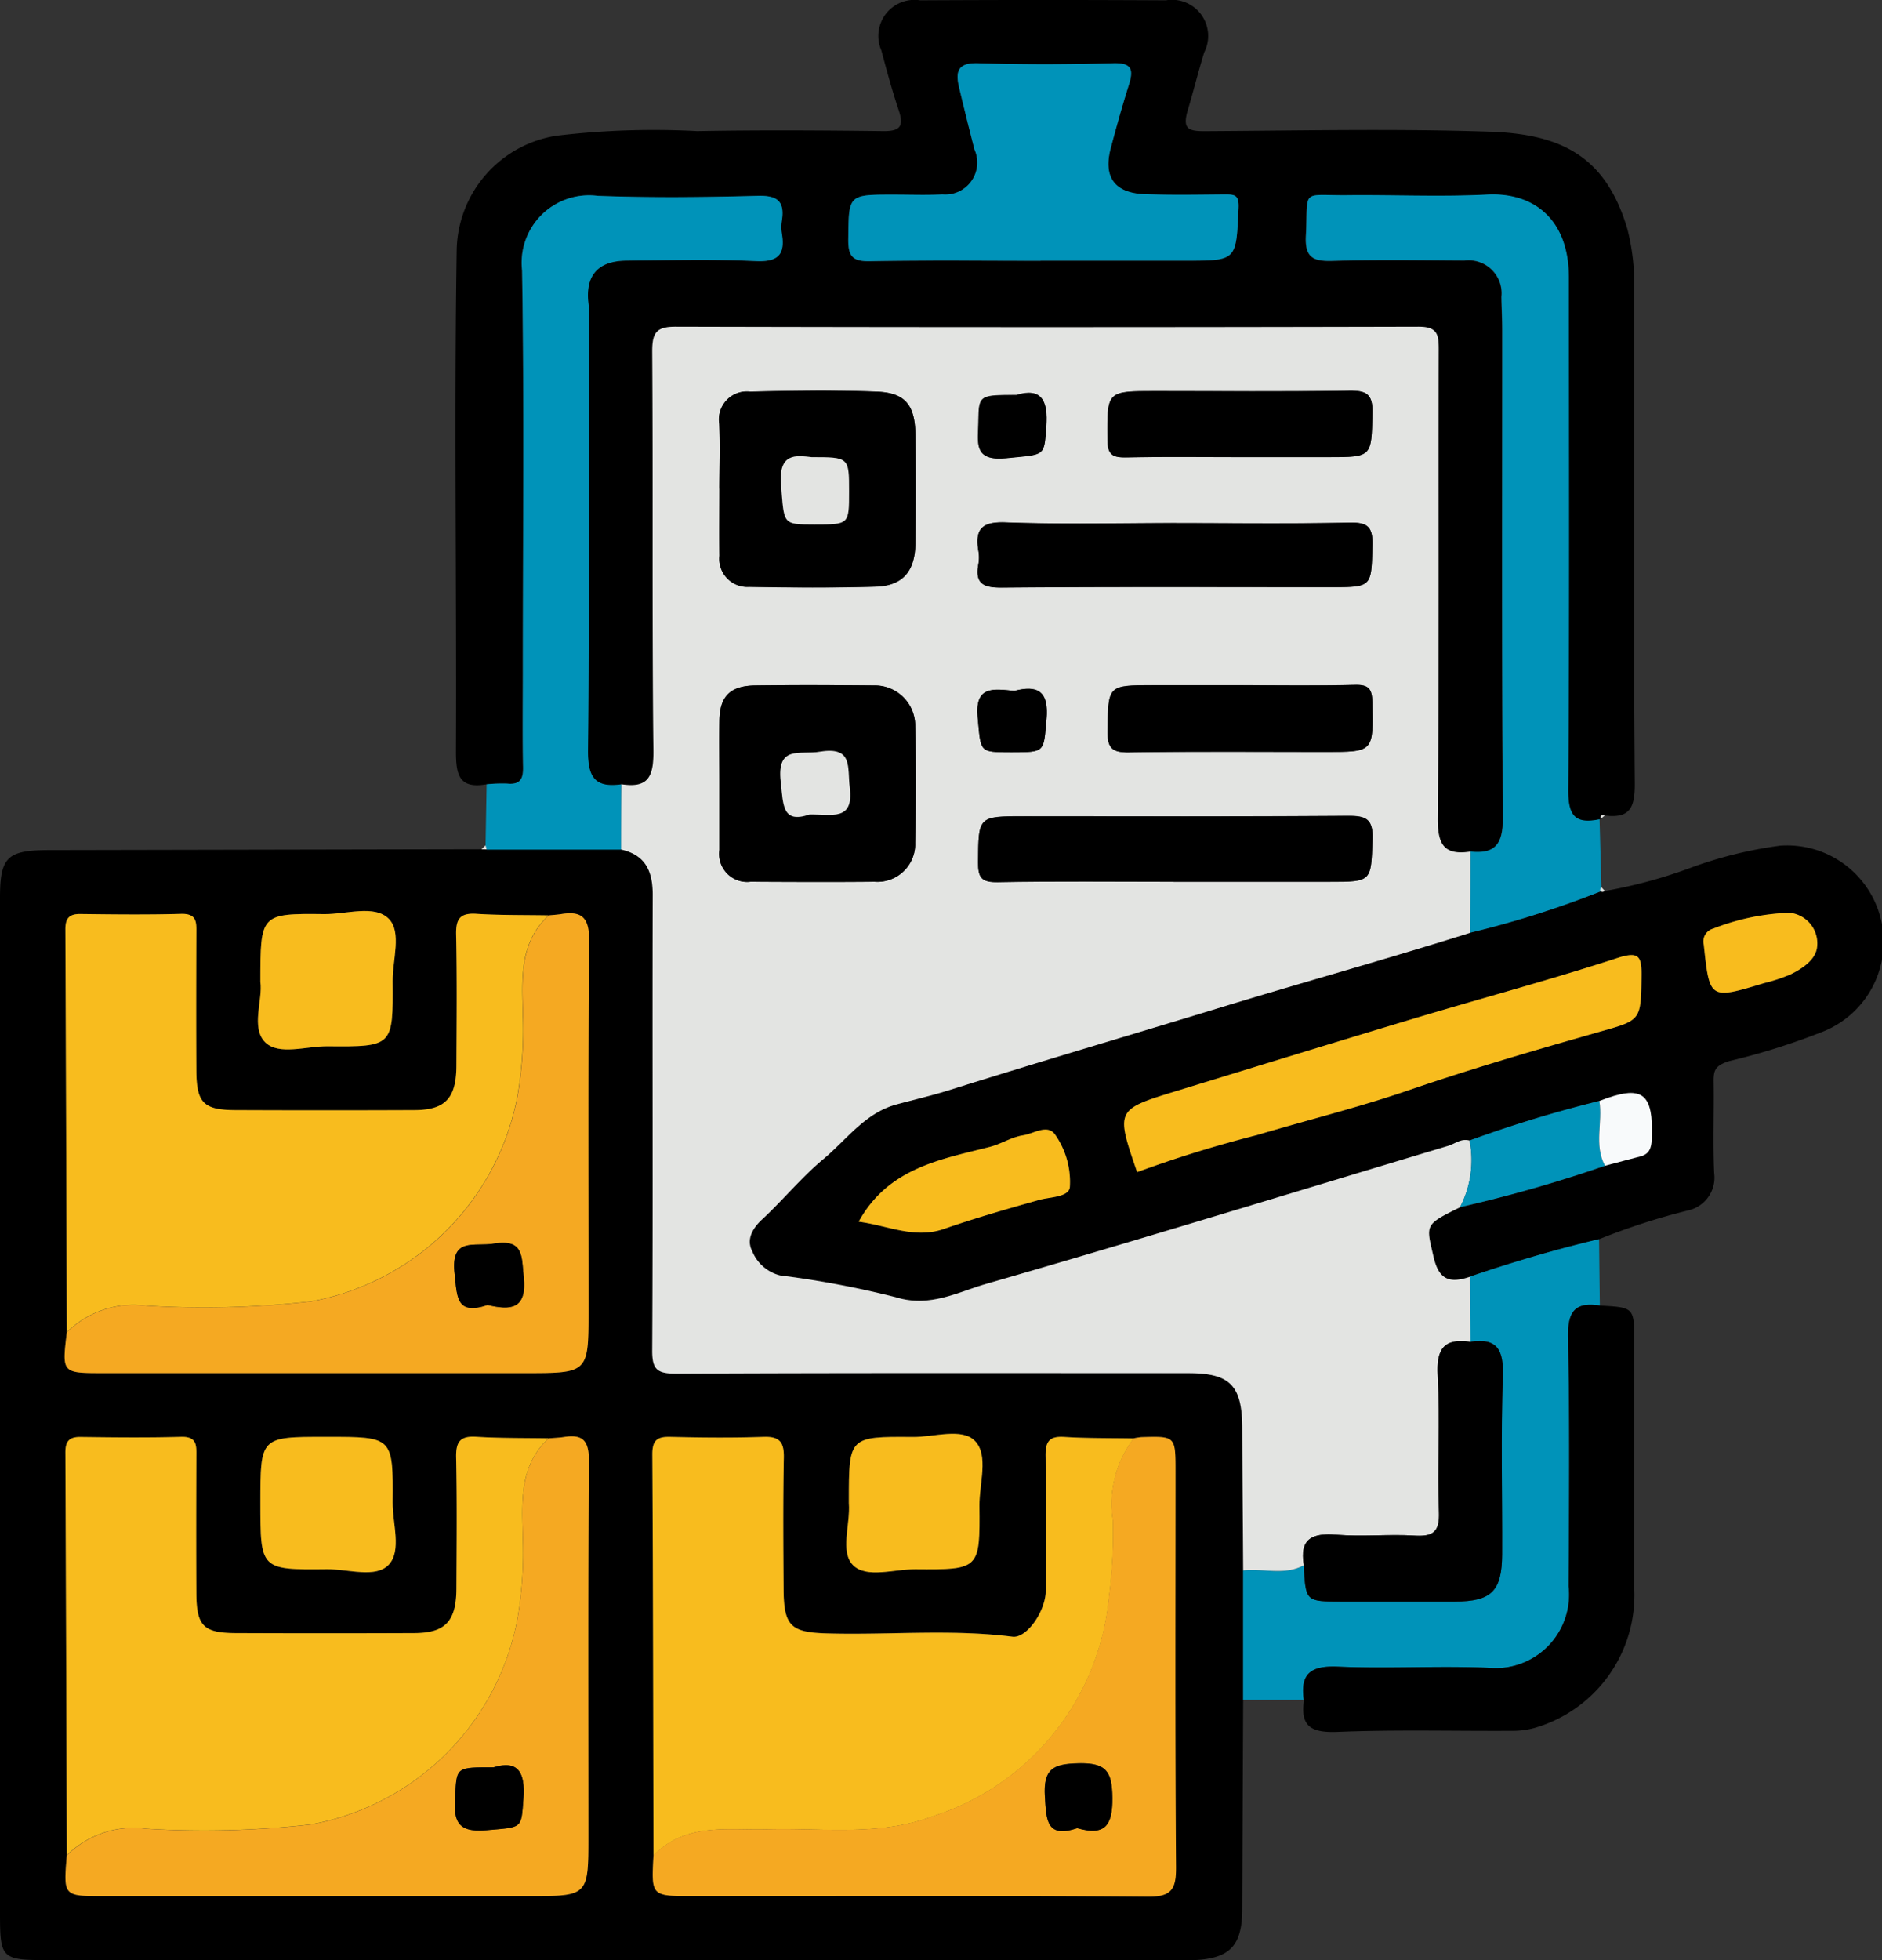 <svg id="Grupo_953193" data-name="Grupo 953193" xmlns="http://www.w3.org/2000/svg" xmlns:xlink="http://www.w3.org/1999/xlink" width="71.048" height="73.983" viewBox="0 0 71.048 73.983">
  <rect x="0" y="0" width="71.048" height="73.983" fill="#333333" stroke="none"/>
  <defs>
    <clipPath id="clip-path">
      <rect id="Rectángulo_351912" data-name="Rectángulo 351912" width="71.048" height="73.984" fill="none"/>
    </clipPath>
  </defs>
  <g id="Grupo_953192" data-name="Grupo 953192" clip-path="url(#clip-path)">
    <path id="Trazado_661972" data-name="Trazado 661972" d="M46.931,196.027q-.018,3.953-.035,7.907c-.006,1.367-.462,1.85-1.812,1.912-.195.009-.391,0-.586,0H1.82c-1.775,0-1.82-.046-1.82-1.8q0-19.14,0-38.281c0-1.557.265-1.811,1.869-1.814l16.307-.032.19.006,5.08,0c.911.206,1.194.8,1.191,1.7-.017,5.729.013,11.458-.018,17.187,0,.737.182.9.9.894,6.445-.031,12.891-.019,19.337-.018,1.582,0,2.031.463,2.038,2.077.007,1.789.023,3.579.035,5.368q0,2.444,0,4.889M2.524,182.155c-.187,1.537-.187,1.537,1.377,1.537H19.809c2.4,0,2.4,0,2.4-2.376,0-4.652-.021-9.3.02-13.956.007-.831-.251-1.12-1.039-.994-.159.026-.321.034-.482.051-.909-.016-1.82,0-2.727-.058-.613-.039-.776.189-.764.778.035,1.658.018,3.317.01,4.976-.006,1.217-.426,1.652-1.6,1.655q-3.366.008-6.733,0c-1.212,0-1.477-.27-1.484-1.484-.011-1.724-.007-3.447,0-5.171,0-.41.037-.769-.576-.752-1.268.035-2.537.022-3.8.005-.424-.005-.57.164-.568.575q.035,7.608.055,15.216m0,19.739c-.129,1.537-.129,1.538,1.388,1.538h16.02c2.282,0,2.282,0,2.282-2.265,0-4.721-.017-9.443.018-14.163.006-.751-.223-1.014-.939-.9-.191.031-.387.035-.58.051-.909-.016-1.82,0-2.727-.058-.613-.039-.776.189-.764.778.035,1.658.018,3.317.01,4.976-.006,1.217-.426,1.652-1.6,1.655q-3.366.008-6.733,0c-1.212,0-1.477-.27-1.484-1.484-.011-1.723-.007-3.447,0-5.171,0-.41.037-.769-.576-.752-1.268.035-2.537.022-3.8.005-.424-.005-.57.164-.568.575q.035,7.608.055,15.215M42.8,186.155c-.878-.016-1.757,0-2.632-.057-.582-.037-.705.2-.7.732.029,1.692.021,3.386.006,5.078-.007.781-.726,1.8-1.253,1.73-2.329-.3-4.665-.058-7-.125-1.36-.039-1.632-.275-1.642-1.653-.012-1.66-.024-3.321.008-4.981.012-.587-.156-.806-.768-.784-1.17.043-2.344.032-3.516,0-.5-.012-.684.125-.681.654.028,5.045.032,10.09.044,15.136-.087,1.543-.087,1.543,1.46,1.543,5.724,0,11.448-.025,17.172.024.931.008,1.1-.282,1.093-1.134-.038-4.975-.019-9.952-.019-14.927,0-1.323,0-1.324-1.293-1.285a2.174,2.174,0,0,0-.287.046M9.829,168.923c.1.68-.372,1.74.187,2.286.509.5,1.547.14,2.351.146,2.463.021,2.476.007,2.456-2.456-.006-.8.35-1.849-.143-2.351-.538-.547-1.6-.172-2.432-.181-2.419-.026-2.419-.009-2.419,2.556M12.372,186.1h-.1c-2.446,0-2.446,0-2.446,2.486,0,2.519,0,2.535,2.51,2.509.8-.008,1.834.365,2.337-.172s.14-1.549.146-2.353c.02-2.47.007-2.47-2.45-2.47M32.046,188.5c0,.032,0,.065,0,.1.06.8-.348,1.841.163,2.344s1.546.142,2.349.149c2.425.022,2.44.008,2.417-2.4-.008-.834.358-1.895-.168-2.441-.491-.509-1.544-.143-2.348-.151-2.413-.022-2.413-.008-2.413,2.4" transform="translate(0 -131.867)"/>
    <path id="Trazado_661973" data-name="Trazado 661973" d="M89.116,29.6c-1.041.183-1.16-.355-1.156-1.254.027-6.313-.071-12.627.027-18.939a4.453,4.453,0,0,1,3.762-4.283,30.988,30.988,0,0,1,5.318-.175c2.343-.043,4.687-.029,7.03,0,.663.008.77-.213.575-.793-.249-.741-.451-1.5-.654-2.254A1.363,1.363,0,0,1,105.483.012q4.638-.025,9.276,0a1.365,1.365,0,0,1,1.447,1.967c-.222.717-.4,1.444-.614,2.158s-.011.818.634.814c3.58-.02,7.163-.1,10.739.019,2.717.087,4.4.92,5.216,3.672a8.37,8.37,0,0,1,.255,2.388c0,6.183-.024,12.367.026,18.55.007.919-.2,1.316-1.127,1.2-.128-.036-.18.016-.169.144l-.044.005c-.927.2-1.187-.142-1.18-1.107.048-6.447.028-12.894.023-19.341,0-2.234-1.36-3.218-3.075-3.13-1.754.09-3.516.006-5.274.024-1.8.018-1.487-.281-1.577,1.532-.041.821.277.964,1,.944,1.659-.047,3.321-.021,4.982-.012a1.244,1.244,0,0,1,1.4,1.368c.006.423.029.846.029,1.269,0,6.122-.021,12.243.025,18.364.007.968-.239,1.413-1.228,1.307-1.009.151-1.241-.278-1.232-1.273.054-5.893.021-11.786.036-17.679,0-.571-.053-.86-.764-.858q-14.017.039-28.035,0c-.74,0-.9.226-.891.936.034,5.014-.013,10.029.045,15.042.011.974-.168,1.453-1.21,1.29-1.008.143-1.268-.282-1.258-1.287.054-5.4.026-10.8.026-16.207a4.273,4.273,0,0,0,0-.583c-.154-1.1.319-1.682,1.434-1.69,1.627-.013,3.257-.056,4.881.018.85.039,1.108-.254.979-1.037a1.577,1.577,0,0,1,0-.487c.11-.713-.147-.957-.9-.937-2.016.054-4.037.077-6.053,0a2.546,2.546,0,0,0-2.854,2.819c.083,5.043.029,10.089.029,15.133,0,1.2-.016,2.409.008,3.612.009.452-.116.667-.6.619a5.555,5.555,0,0,0-.778.027M110.031,9.842H115.5c1.946,0,1.91,0,2-1.973.024-.51-.137-.528-.511-.525-1.01.008-2.02.028-3.029-.01-1.141-.043-1.574-.648-1.283-1.742.212-.8.434-1.6.683-2.383.184-.583.114-.84-.606-.819-1.692.051-3.388.055-5.08,0-.794-.026-.863.333-.717.935q.281,1.161.575,2.319a1.209,1.209,0,0,1-1.207,1.7c-.617.03-1.237.007-1.856.007-1.715,0-1.685,0-1.7,1.692-.006.634.166.83.811.818,2.149-.039,4.3-.015,6.449-.015" transform="translate(-70.746 0)"/>
    <path id="Trazado_661974" data-name="Trazado 661974" d="M177.028,164.939a18.65,18.65,0,0,0,3.149-.844,15.757,15.757,0,0,1,3.462-.867,3.644,3.644,0,0,1,1.5,7.063,25.568,25.568,0,0,1-3.414,1.066c-.57.178-.6.378-.593.823.016,1.138-.032,2.278.02,3.413a1.266,1.266,0,0,1-.976,1.4,25.166,25.166,0,0,0-3.365,1.087c-1.649.391-3.272.869-4.875,1.416-.732.249-1.174.155-1.379-.753-.276-1.22-.361-1.2,1-1.87a51.835,51.835,0,0,0,5.475-1.563c.443-.117.885-.237,1.329-.351.34-.087.421-.315.435-.643.073-1.775-.342-2.085-1.977-1.451a47.471,47.471,0,0,0-4.9,1.492c-.311-.091-.548.124-.815.2-5.812,1.745-11.612,3.531-17.443,5.21-1.076.31-2.124.9-3.408.5a36.165,36.165,0,0,0-4.372-.823,1.545,1.545,0,0,1-1.047-.92c-.219-.42-.008-.837.373-1.19.8-.738,1.491-1.591,2.322-2.284.876-.73,1.564-1.734,2.748-2.056.666-.181,1.34-.336,2-.543,3.416-1.075,6.854-2.082,10.278-3.13,3.123-.955,6.274-1.825,9.39-2.809a36.608,36.608,0,0,0,4.913-1.556l.09.018Zm-17.66,10.611a45.8,45.8,0,0,1,4.529-1.4c1.911-.569,3.851-1.048,5.734-1.695,2.338-.8,4.709-1.495,7.082-2.17,1.678-.478,1.674-.4,1.7-2.146.009-.753-.107-.933-.925-.667-2.528.822-5.1,1.511-7.646,2.275-3,.9-5.99,1.822-8.982,2.739-2.3.7-2.3.709-1.488,3.064m-10.514,1.869c1.114.145,2.107.657,3.215.274,1.19-.412,2.4-.761,3.615-1.1.382-.107,1.105-.1,1.142-.479a3.11,3.11,0,0,0-.548-1.971c-.291-.425-.8-.05-1.218.016-.45.071-.814.324-1.251.436-1.854.475-3.833.791-4.955,2.825m36.177-10.332a1.16,1.16,0,0,0-1.046-1.325,8.714,8.714,0,0,0-2.877.6.5.5,0,0,0-.35.607c.221,2.07.218,2.071,2.283,1.446a6.5,6.5,0,0,0,.989-.326c.5-.243.934-.567,1-1" transform="translate(-116.44 -131.31)"/>
    <path id="Trazado_661975" data-name="Trazado 661975" d="M263.2,63.836a36.6,36.6,0,0,1-4.914,1.556q0-1.531.006-3.063c.99.107,1.236-.339,1.228-1.307-.046-6.121-.023-12.242-.025-18.364,0-.423-.023-.846-.029-1.269a1.244,1.244,0,0,0-1.4-1.368c-1.661-.009-3.322-.035-4.982.012-.725.021-1.042-.123-1-.944.09-1.813-.22-1.514,1.577-1.532,1.758-.018,3.52.066,5.274-.024,1.715-.088,3.073.9,3.075,3.13,0,6.447.024,12.894-.023,19.341-.007.965.253,1.3,1.18,1.107l.071,2.557a.21.21,0,0,0-.034.168" transform="translate(-202.782 -30.19)" fill="#0093b9"/>
    <path id="Trazado_661976" data-name="Trazado 661976" d="M93.779,59.989a5.616,5.616,0,0,1,.778-.027c.484.047.609-.168.6-.619-.024-1.2-.008-2.408-.008-3.612,0-5.045.054-10.09-.029-15.133a2.546,2.546,0,0,1,2.854-2.819c2.015.076,4.036.053,6.053,0,.752-.02,1.009.224.9.937a1.571,1.571,0,0,0,0,.487c.129.783-.129,1.076-.979,1.038-1.624-.074-3.254-.031-4.881-.018-1.115.009-1.588.587-1.434,1.69a4.273,4.273,0,0,1,0,.583c0,5.4.028,10.805-.026,16.207-.01,1.005.251,1.43,1.259,1.287q0,1.232-.01,2.464l-5.08,0a.56.56,0,0,0-.037-.153l.04-2.306" transform="translate(-75.409 -30.388)" fill="#0093b9"/>
    <path id="Trazado_661977" data-name="Trazado 661977" d="M248.573,240.589c1.6-.546,3.227-1.025,4.875-1.415q.014,1.254.029,2.507c-.981-.153-1.221.264-1.2,1.231.069,3.123.037,6.248.022,9.372a2.776,2.776,0,0,1-3.038,3.069c-1.884-.081-3.777.04-5.661-.042-1-.044-1.448.233-1.3,1.256h-2.29q0-2.445,0-4.889c.761-.086,1.555.209,2.289-.194.071,1.369.071,1.369,1.42,1.369,1.428,0,2.856,0,4.284,0,1.383,0,1.778-.391,1.784-1.786.009-2.239-.048-4.48.026-6.717.032-.97-.185-1.462-1.228-1.3q-.007-1.23-.015-2.459" transform="translate(-193.081 -192.406)" fill="#0093b9"/>
    <path id="Trazado_661978" data-name="Trazado 661978" d="M251.592,266.755c-.151-1.024.3-1.3,1.3-1.256,1.884.083,3.777-.039,5.661.043a2.776,2.776,0,0,0,3.038-3.069c.015-3.124.047-6.249-.022-9.372-.021-.967.219-1.383,1.2-1.231,1.293.069,1.295.069,1.3,1.368q0,4.686,0,9.371a5.216,5.216,0,0,1-3.8,5.212,3.134,3.134,0,0,1-.843.1c-2.18.012-4.363-.048-6.539.04-.979.04-1.449-.174-1.286-1.21" transform="translate(-202.371 -202.595)"/>
    <path id="Trazado_661979" data-name="Trazado 661979" d="M308.938,171.379a.21.21,0,0,1,.034-.168l.141.151-.085.034Z" transform="translate(-248.524 -137.733)" fill="#e3e4e2"/>
    <path id="Trazado_661980" data-name="Trazado 661980" d="M93.107,163.172a.55.55,0,0,1,.037.153l-.19-.007.153-.146" transform="translate(-74.778 -131.266)" fill="#e3e4e2"/>
    <path id="Trazado_661981" data-name="Trazado 661981" d="M308.988,157.471c-.011-.128.041-.18.169-.144l-.169.144" transform="translate(-248.568 -126.555)" fill="#e3e4e2"/>
    <path id="Trazado_661982" data-name="Trazado 661982" d="M145.679,109.8c-.734.4-1.528.109-2.289.194-.012-1.789-.028-3.579-.034-5.368-.006-1.614-.455-2.077-2.038-2.077-6.446,0-12.891-.013-19.337.018-.722,0-.908-.157-.9-.894.031-5.729,0-11.458.018-17.187,0-.894-.28-1.492-1.191-1.7q0-1.232.01-2.464c1.041.163,1.221-.317,1.209-1.29-.057-5.013-.011-10.028-.045-15.042,0-.711.151-.938.891-.936q14.017.035,28.035,0c.711,0,.765.287.764.858-.015,5.893.018,11.786-.036,17.679-.009.995.223,1.424,1.232,1.273q0,1.531-.006,3.063c-3.116.985-6.267,1.854-9.39,2.81-3.424,1.047-6.862,2.055-10.278,3.13-.658.207-1.332.361-2,.543-1.184.323-1.872,1.326-2.748,2.056-.831.693-1.525,1.546-2.321,2.284-.381.353-.592.77-.373,1.19a1.545,1.545,0,0,0,1.047.92,36.2,36.2,0,0,1,4.373.823c1.285.4,2.332-.188,3.408-.5,5.831-1.679,11.631-3.465,17.443-5.21.268-.08.5-.295.815-.2a3.864,3.864,0,0,1-.362,2.516c-1.364.67-1.28.651-1,1.87.206.908.647,1,1.379.752q.007,1.23.015,2.459c-1-.147-1.288.262-1.232,1.266.1,1.714-.019,3.439.047,5.155.029.769-.231.934-.933.891-.97-.059-1.951.046-2.917-.032-.909-.073-1.427.123-1.249,1.154M123.618,80.266q0,1.268,0,2.535a1.057,1.057,0,0,0,1.176,1.2c1.56.008,3.12.016,4.68,0a1.425,1.425,0,0,0,1.535-1.471q.048-2.241,0-4.485a1.523,1.523,0,0,0-1.553-1.452c-1.5-.011-2.99-.017-4.485,0-.949.013-1.34.414-1.353,1.332-.011.78,0,1.56,0,2.34m0-11.1c0,.846-.008,1.692,0,2.538a1.058,1.058,0,0,0,1.12,1.172c1.594.029,3.19.04,4.783-.008,1.019-.03,1.483-.578,1.495-1.634q.022-2.05,0-4.1c-.012-1.113-.377-1.583-1.452-1.625-1.592-.062-3.189-.039-4.782,0a1.057,1.057,0,0,0-1.17,1.217c.033.812.007,1.627,0,2.44M140.766,84h5.857c1.643,0,1.592,0,1.651-1.6.029-.777-.246-.893-.937-.888-4.067.031-8.134.015-12.2.015-1.767,0-1.738,0-1.754,1.729-.005.593.131.768.747.757,2.212-.041,4.425-.016,6.637-.016m.1-13.535c-2.149,0-4.3.053-6.446-.025-.9-.033-1.165.254-1.026,1.08a1.419,1.419,0,0,1,0,.487c-.141.755.193.9.9.893,4.135-.035,8.27-.017,12.406-.017,1.566,0,1.527,0,1.569-1.584.018-.691-.18-.864-.86-.85-2.181.046-4.363.017-6.544.017m2.448,6.12h-3.322c-1.732,0-1.7,0-1.724,1.726-.009.634.157.818.8.808,2.474-.039,4.949-.016,7.424-.016,1.828,0,1.808,0,1.771-1.873-.01-.505-.132-.67-.654-.657-1.432.036-2.865.012-4.3.012m-.124-8.611h3.41c1.673,0,1.633,0,1.671-1.667.017-.714-.223-.849-.881-.839-2.435.039-4.871.015-7.307.015-1.857,0-1.826,0-1.816,1.835,0,.6.225.676.733.666,1.4-.03,2.793-.01,4.19-.01m-8.342-2.345c-1.449,0-1.437,0-1.454,1.054-.012.745-.2,1.456,1.062,1.327,1.471-.151,1.415-.04,1.5-1.186.079-1.025-.212-1.468-1.111-1.2M134.759,76.8c-.813-.082-1.508-.2-1.389,1.016.126,1.294.028,1.3,1.266,1.3,1.3,0,1.216-.008,1.33-1.238.1-1.093-.352-1.3-1.206-1.082" transform="translate(-96.458 -50.723)" fill="#e3e4e2"/>
    <path id="Trazado_661983" data-name="Trazado 661983" d="M125.994,293.115c-.011-5.045-.016-10.091-.044-15.136,0-.529.186-.666.681-.654,1.171.028,2.345.039,3.515,0,.612-.022.779.2.768.784-.033,1.66-.021,3.32-.009,4.981.01,1.379.282,1.615,1.643,1.653,2.331.067,4.667-.17,7,.125.528.067,1.247-.95,1.254-1.73.014-1.693.023-3.386-.006-5.079-.009-.532.115-.769.7-.732.875.056,1.755.041,2.632.057a4.046,4.046,0,0,0-.788,3.094,18.5,18.5,0,0,1-.153,2.91,9.6,9.6,0,0,1-6.623,8.248c-2.05.776-4.178.438-6.277.5-1.5.044-3.067-.265-4.285.982" transform="translate(-101.323 -223.093)" fill="#f8bc1e"/>
    <path id="Trazado_661984" data-name="Trazado 661984" d="M12.683,293.116q-.025-7.608-.055-15.215c0-.411.144-.581.568-.576,1.268.016,2.538.03,3.8-.005.614-.017.578.341.576.752-.006,1.724-.01,3.448,0,5.171.008,1.214.272,1.479,1.484,1.484q3.366.014,6.733,0c1.17,0,1.59-.438,1.6-1.655.008-1.659.025-3.318-.01-4.976-.012-.589.151-.817.764-.778.907.057,1.818.042,2.727.058-1.137,1.053-1,2.429-.976,3.784a14.809,14.809,0,0,1-.179,2.9,9.7,9.7,0,0,1-7.825,7.889,36.079,36.079,0,0,1-6.213.16,3.579,3.579,0,0,0-3,1.005" transform="translate(-10.159 -223.09)" fill="#f8bc1e"/>
    <path id="Trazado_661985" data-name="Trazado 661985" d="M12.683,192.168q-.025-7.608-.055-15.215c0-.411.144-.581.568-.575,1.268.016,2.538.03,3.8-.005.614-.017.578.341.576.752-.006,1.724-.01,3.448,0,5.171.008,1.214.272,1.479,1.484,1.484q3.366.014,6.733,0c1.17,0,1.59-.437,1.6-1.655.008-1.659.025-3.318-.01-4.976-.012-.589.151-.817.764-.778.907.057,1.818.042,2.727.058-1.137,1.053-1,2.429-.976,3.784a14.808,14.808,0,0,1-.179,2.9A9.7,9.7,0,0,1,21.891,191a36.084,36.084,0,0,1-6.213.16,3.579,3.579,0,0,0-3,1.005" transform="translate(-10.159 -141.881)" fill="#f8bc1e"/>
    <path id="Trazado_661986" data-name="Trazado 661986" d="M12.563,192.1a3.58,3.58,0,0,1,3-1.005,36.084,36.084,0,0,0,6.213-.16,9.7,9.7,0,0,0,7.825-7.889,14.792,14.792,0,0,0,.179-2.9c-.023-1.355-.161-2.732.977-3.784.161-.016.323-.025.482-.051.788-.126,1.047.163,1.039.994-.041,4.652-.02,9.3-.02,13.956,0,2.377,0,2.377-2.4,2.377H13.939c-1.564,0-1.564,0-1.377-1.538m15.885-1.035c.867.205,1.491.172,1.363-1.054-.084-.8.006-1.445-1.141-1.259-.739.12-1.625-.26-1.469,1.13.1.878.053,1.584,1.247,1.183" transform="translate(-10.039 -141.813)" fill="#f5a922"/>
    <path id="Trazado_661987" data-name="Trazado 661987" d="M12.695,293.056a3.579,3.579,0,0,1,3-1.005,36.079,36.079,0,0,0,6.213-.16A9.7,9.7,0,0,0,29.728,284a14.81,14.81,0,0,0,.179-2.9c-.023-1.355-.161-2.732.976-3.784.194-.016.389-.021.58-.051.716-.115.945.148.939.9-.035,4.721-.018,9.442-.018,14.163,0,2.265,0,2.265-2.282,2.265H14.082c-1.517,0-1.517,0-1.388-1.538m16.124-3.327c-1.448,0-1.4,0-1.464,1.054-.058.9.015,1.426,1.171,1.322,1.377-.124,1.318-.034,1.406-1.18.078-1.022-.217-1.464-1.112-1.2" transform="translate(-10.171 -223.029)" fill="#f5a922"/>
    <path id="Trazado_661988" data-name="Trazado 661988" d="M126.05,293.134c1.218-1.248,2.786-.938,4.285-.982,2.1-.062,4.227.276,6.277-.5a9.6,9.6,0,0,0,6.623-8.248,18.5,18.5,0,0,0,.153-2.91,4.045,4.045,0,0,1,.788-3.094,2.2,2.2,0,0,1,.287-.046c1.292-.039,1.293-.038,1.293,1.285,0,4.976-.019,9.952.019,14.927.007.852-.162,1.142-1.093,1.134-5.724-.049-11.448-.025-17.172-.025-1.547,0-1.547,0-1.46-1.543m16-1.023c1.046.3,1.329-.107,1.319-1.149-.01-.981-.219-1.319-1.266-1.3-.967.021-1.344.2-1.28,1.257.055.9.061,1.579,1.227,1.188" transform="translate(-101.378 -223.112)" fill="#f5a922"/>
    <path id="Trazado_661989" data-name="Trazado 661989" d="M49.889,178.509c0-2.565,0-2.581,2.419-2.555.831.009,1.894-.367,2.432.181.493.5.136,1.547.143,2.351.019,2.464.007,2.477-2.456,2.456-.8-.007-1.841.352-2.351-.146-.558-.546-.088-1.606-.187-2.286" transform="translate(-40.06 -141.453)" fill="#f8bc1e"/>
    <path id="Trazado_661990" data-name="Trazado 661990" d="M52.811,277.339c2.457,0,2.47,0,2.45,2.47-.006.8.346,1.827-.146,2.353s-1.538.163-2.337.172c-2.51.027-2.51.01-2.51-2.509,0-2.486,0-2.486,2.446-2.486h.1" transform="translate(-40.438 -223.108)" fill="#f8bc1e"/>
    <path id="Trazado_661991" data-name="Trazado 661991" d="M163.484,279.281c0-2.405,0-2.419,2.413-2.4.8.007,1.857-.359,2.348.151.526.546.16,1.607.168,2.441.022,2.405.008,2.419-2.417,2.4-.8-.007-1.84.353-2.349-.149s-.1-1.543-.163-2.344c0-.032,0-.065,0-.1" transform="translate(-131.438 -222.645)" fill="#f8bc1e"/>
    <path id="Trazado_661992" data-name="Trazado 661992" d="M171.038,19.666c-2.15,0-4.3-.024-6.449.015-.645.012-.818-.184-.811-.818.017-1.692-.014-1.692,1.7-1.692.619,0,1.239.023,1.856-.007a1.209,1.209,0,0,0,1.207-1.7q-.3-1.157-.575-2.319c-.146-.6-.077-.961.717-.935,1.692.055,3.388.052,5.08,0,.72-.022.789.235.606.819-.248.788-.471,1.585-.683,2.383-.291,1.094.142,1.7,1.283,1.742,1.008.038,2.019.018,3.029.01.374,0,.535.016.511.525-.091,1.971-.055,1.973-2,1.973h-5.472" transform="translate(-131.753 -9.825)" fill="#0093b9"/>
    <path id="Trazado_661993" data-name="Trazado 661993" d="M217.519,192.537c-.809-2.355-.811-2.359,1.488-3.064,2.993-.918,5.984-1.84,8.982-2.74,2.547-.764,5.118-1.453,7.646-2.275.818-.266.934-.085.925.667-.021,1.743-.018,1.668-1.7,2.146-2.374.676-4.744,1.367-7.082,2.17-1.883.647-3.824,1.126-5.734,1.695a45.825,45.825,0,0,0-4.529,1.4" transform="translate(-174.591 -148.296)" fill="#f8bc1e"/>
    <path id="Trazado_661994" data-name="Trazado 661994" d="M165.772,221.5c1.122-2.034,3.1-2.35,4.955-2.825.436-.112.8-.365,1.251-.436.422-.067.927-.442,1.218-.016a3.109,3.109,0,0,1,.548,1.971c-.037.383-.76.373-1.142.479-1.214.34-2.425.688-3.615,1.1-1.108.384-2.1-.128-3.215-.274" transform="translate(-133.357 -175.389)" fill="#f8bc1e"/>
    <path id="Trazado_661995" data-name="Trazado 661995" d="M281.865,216.513a3.864,3.864,0,0,0,.362-2.516,47.5,47.5,0,0,1,4.9-1.492c.134.809-.213,1.66.213,2.444a51.787,51.787,0,0,1-5.475,1.563" transform="translate(-226.749 -170.952)" fill="#0093b9"/>
    <path id="Trazado_661996" data-name="Trazado 661996" d="M333.183,177.473c-.066.432-.5.756-1,1a6.5,6.5,0,0,1-.989.326c-2.065.625-2.062.623-2.283-1.446a.5.5,0,0,1,.35-.607,8.714,8.714,0,0,1,2.877-.6,1.16,1.16,0,0,1,1.046,1.325" transform="translate(-264.591 -141.696)" fill="#f8bc1e"/>
    <path id="Trazado_661997" data-name="Trazado 661997" d="M308.959,213.706c-.425-.784-.078-1.635-.213-2.444,1.634-.635,2.049-.324,1.977,1.451-.013.328-.095.556-.435.643-.444.113-.886.233-1.329.35" transform="translate(-248.368 -169.708)" fill="#f8fafb"/>
    <path id="Trazado_661998" data-name="Trazado 661998" d="M251.577,267.3c-.178-1.031.34-1.227,1.249-1.154.967.078,1.948-.026,2.917.032.7.042.962-.122.933-.891-.065-1.717.049-3.441-.047-5.156-.056-1,.235-1.412,1.232-1.266,1.044-.162,1.261.33,1.228,1.3-.074,2.237-.017,4.477-.026,6.717-.006,1.395-.4,1.782-1.784,1.786-1.428,0-2.856,0-4.284,0-1.348,0-1.348,0-1.419-1.369" transform="translate(-202.356 -208.221)"/>
    <path id="Trazado_661999" data-name="Trazado 661999" d="M138.869,135.925c0-.78-.009-1.56,0-2.34.013-.918.4-1.319,1.353-1.332,1.495-.02,2.99-.013,4.485,0a1.522,1.522,0,0,1,1.553,1.452q.048,2.241,0,4.485a1.425,1.425,0,0,1-1.535,1.471c-1.56.014-3.12.007-4.68,0a1.057,1.057,0,0,1-1.176-1.2c0-.845,0-1.69,0-2.535m3.4,1.2c.845-.014,1.677.267,1.52-1.012-.1-.775.131-1.565-1.137-1.354-.739.123-1.626-.262-1.469,1.132.1.881.051,1.589,1.086,1.235" transform="translate(-111.712 -106.382)"/>
    <path id="Trazado_662000" data-name="Trazado 662000" d="M138.857,79.1c0-.813.026-1.628-.007-2.44a1.057,1.057,0,0,1,1.171-1.218c1.593-.038,3.19-.062,4.782,0,1.075.042,1.44.512,1.452,1.625q.021,2.05,0,4.1c-.011,1.055-.475,1.6-1.495,1.634-1.593.048-3.189.037-4.783.008a1.058,1.058,0,0,1-1.12-1.172c-.01-.846,0-1.692,0-2.538m3.467-1.186c-.572-.062-1.244-.17-1.143,1.044.125,1.489.029,1.5,1.269,1.5,1.3,0,1.3,0,1.3-1.242,0-1.3,0-1.3-1.428-1.3" transform="translate(-111.698 -60.662)"/>
    <path id="Trazado_662001" data-name="Trazado 662001" d="M196.214,159.972c-2.213,0-4.426-.025-6.637.016-.615.011-.752-.164-.747-.757.016-1.729-.013-1.729,1.754-1.729,4.067,0,8.135.016,12.2-.015.691-.005.965.111.937.888-.059,1.6-.009,1.6-1.651,1.6h-5.857" transform="translate(-151.907 -126.691)"/>
    <path id="Trazado_662002" data-name="Trazado 662002" d="M196.221,100.861c2.182,0,4.364.029,6.544-.017.679-.014.878.159.86.85-.042,1.583,0,1.584-1.569,1.584-4.135,0-8.271-.018-12.406.017-.709.006-1.043-.138-.9-.893a1.419,1.419,0,0,0,0-.487c-.14-.826.126-1.113,1.026-1.08,2.146.079,4.3.025,6.446.025" transform="translate(-151.814 -81.116)"/>
    <path id="Trazado_662003" data-name="Trazado 662003" d="M218.864,132.221c1.433,0,2.866.023,4.3-.012.522-.013.644.152.654.657.037,1.873.058,1.873-1.771,1.873-2.475,0-4.95-.023-7.424.016-.646.01-.811-.174-.8-.808.023-1.725-.008-1.726,1.724-1.726h3.322" transform="translate(-172.008 -106.357)"/>
    <path id="Trazado_662004" data-name="Trazado 662004" d="M218.727,77.927c-1.4,0-2.794-.019-4.19.01-.508.011-.73-.069-.733-.666-.01-1.836-.041-1.835,1.816-1.835,2.436,0,4.872.023,7.308-.015.657-.01.9.125.881.839-.039,1.666,0,1.667-1.671,1.667Z" transform="translate(-171.996 -60.673)"/>
    <path id="Trazado_662005" data-name="Trazado 662005" d="M190.278,75.92c.9-.273,1.191.17,1.111,1.2-.088,1.146-.032,1.035-1.5,1.186-1.263.129-1.074-.582-1.062-1.327.017-1.054,0-1.054,1.454-1.054" transform="translate(-151.888 -61.011)"/>
    <path id="Trazado_662006" data-name="Trazado 662006" d="M190.1,133.031c.854-.215,1.307-.01,1.206,1.082-.113,1.23-.026,1.238-1.33,1.238-1.238,0-1.14-.01-1.266-1.3-.118-1.219.576-1.1,1.389-1.016" transform="translate(-151.802 -106.957)"/>
    <path id="Trazado_662007" data-name="Trazado 662007" d="M88.942,242.231c-1.194.4-1.149-.305-1.247-1.183-.155-1.389.73-1.01,1.469-1.13,1.147-.186,1.057.458,1.141,1.259.128,1.225-.5,1.259-1.363,1.054" transform="translate(-70.533 -192.979)"/>
    <path id="Trazado_662008" data-name="Trazado 662008" d="M89.287,340.792c.9-.268,1.19.173,1.112,1.2-.087,1.147-.029,1.056-1.406,1.18-1.156.1-1.229-.425-1.171-1.322.068-1.051.017-1.054,1.464-1.054" transform="translate(-70.639 -274.092)"/>
    <path id="Trazado_662009" data-name="Trazado 662009" d="M202.936,342.8c-1.167.391-1.173-.29-1.227-1.188-.064-1.053.313-1.235,1.28-1.257,1.046-.023,1.255.315,1.266,1.3.011,1.042-.272,1.447-1.319,1.149" transform="translate(-162.261 -273.801)"/>
    <path id="Trazado_662010" data-name="Trazado 662010" d="M151.747,147.325c-1.035.354-.986-.354-1.086-1.235-.157-1.394.73-1.009,1.469-1.132,1.268-.211,1.042.579,1.137,1.354.157,1.279-.675,1-1.52,1.012" transform="translate(-121.187 -116.586)" fill="#e3e4e2"/>
    <path id="Trazado_662011" data-name="Trazado 662011" d="M151.879,88.1c1.428,0,1.428,0,1.428,1.3,0,1.242,0,1.242-1.3,1.242-1.24,0-1.144-.008-1.269-1.5-.1-1.214.571-1.106,1.143-1.044" transform="translate(-121.253 -70.846)" fill="#e3e4e2"/>
  </g>
</svg>

